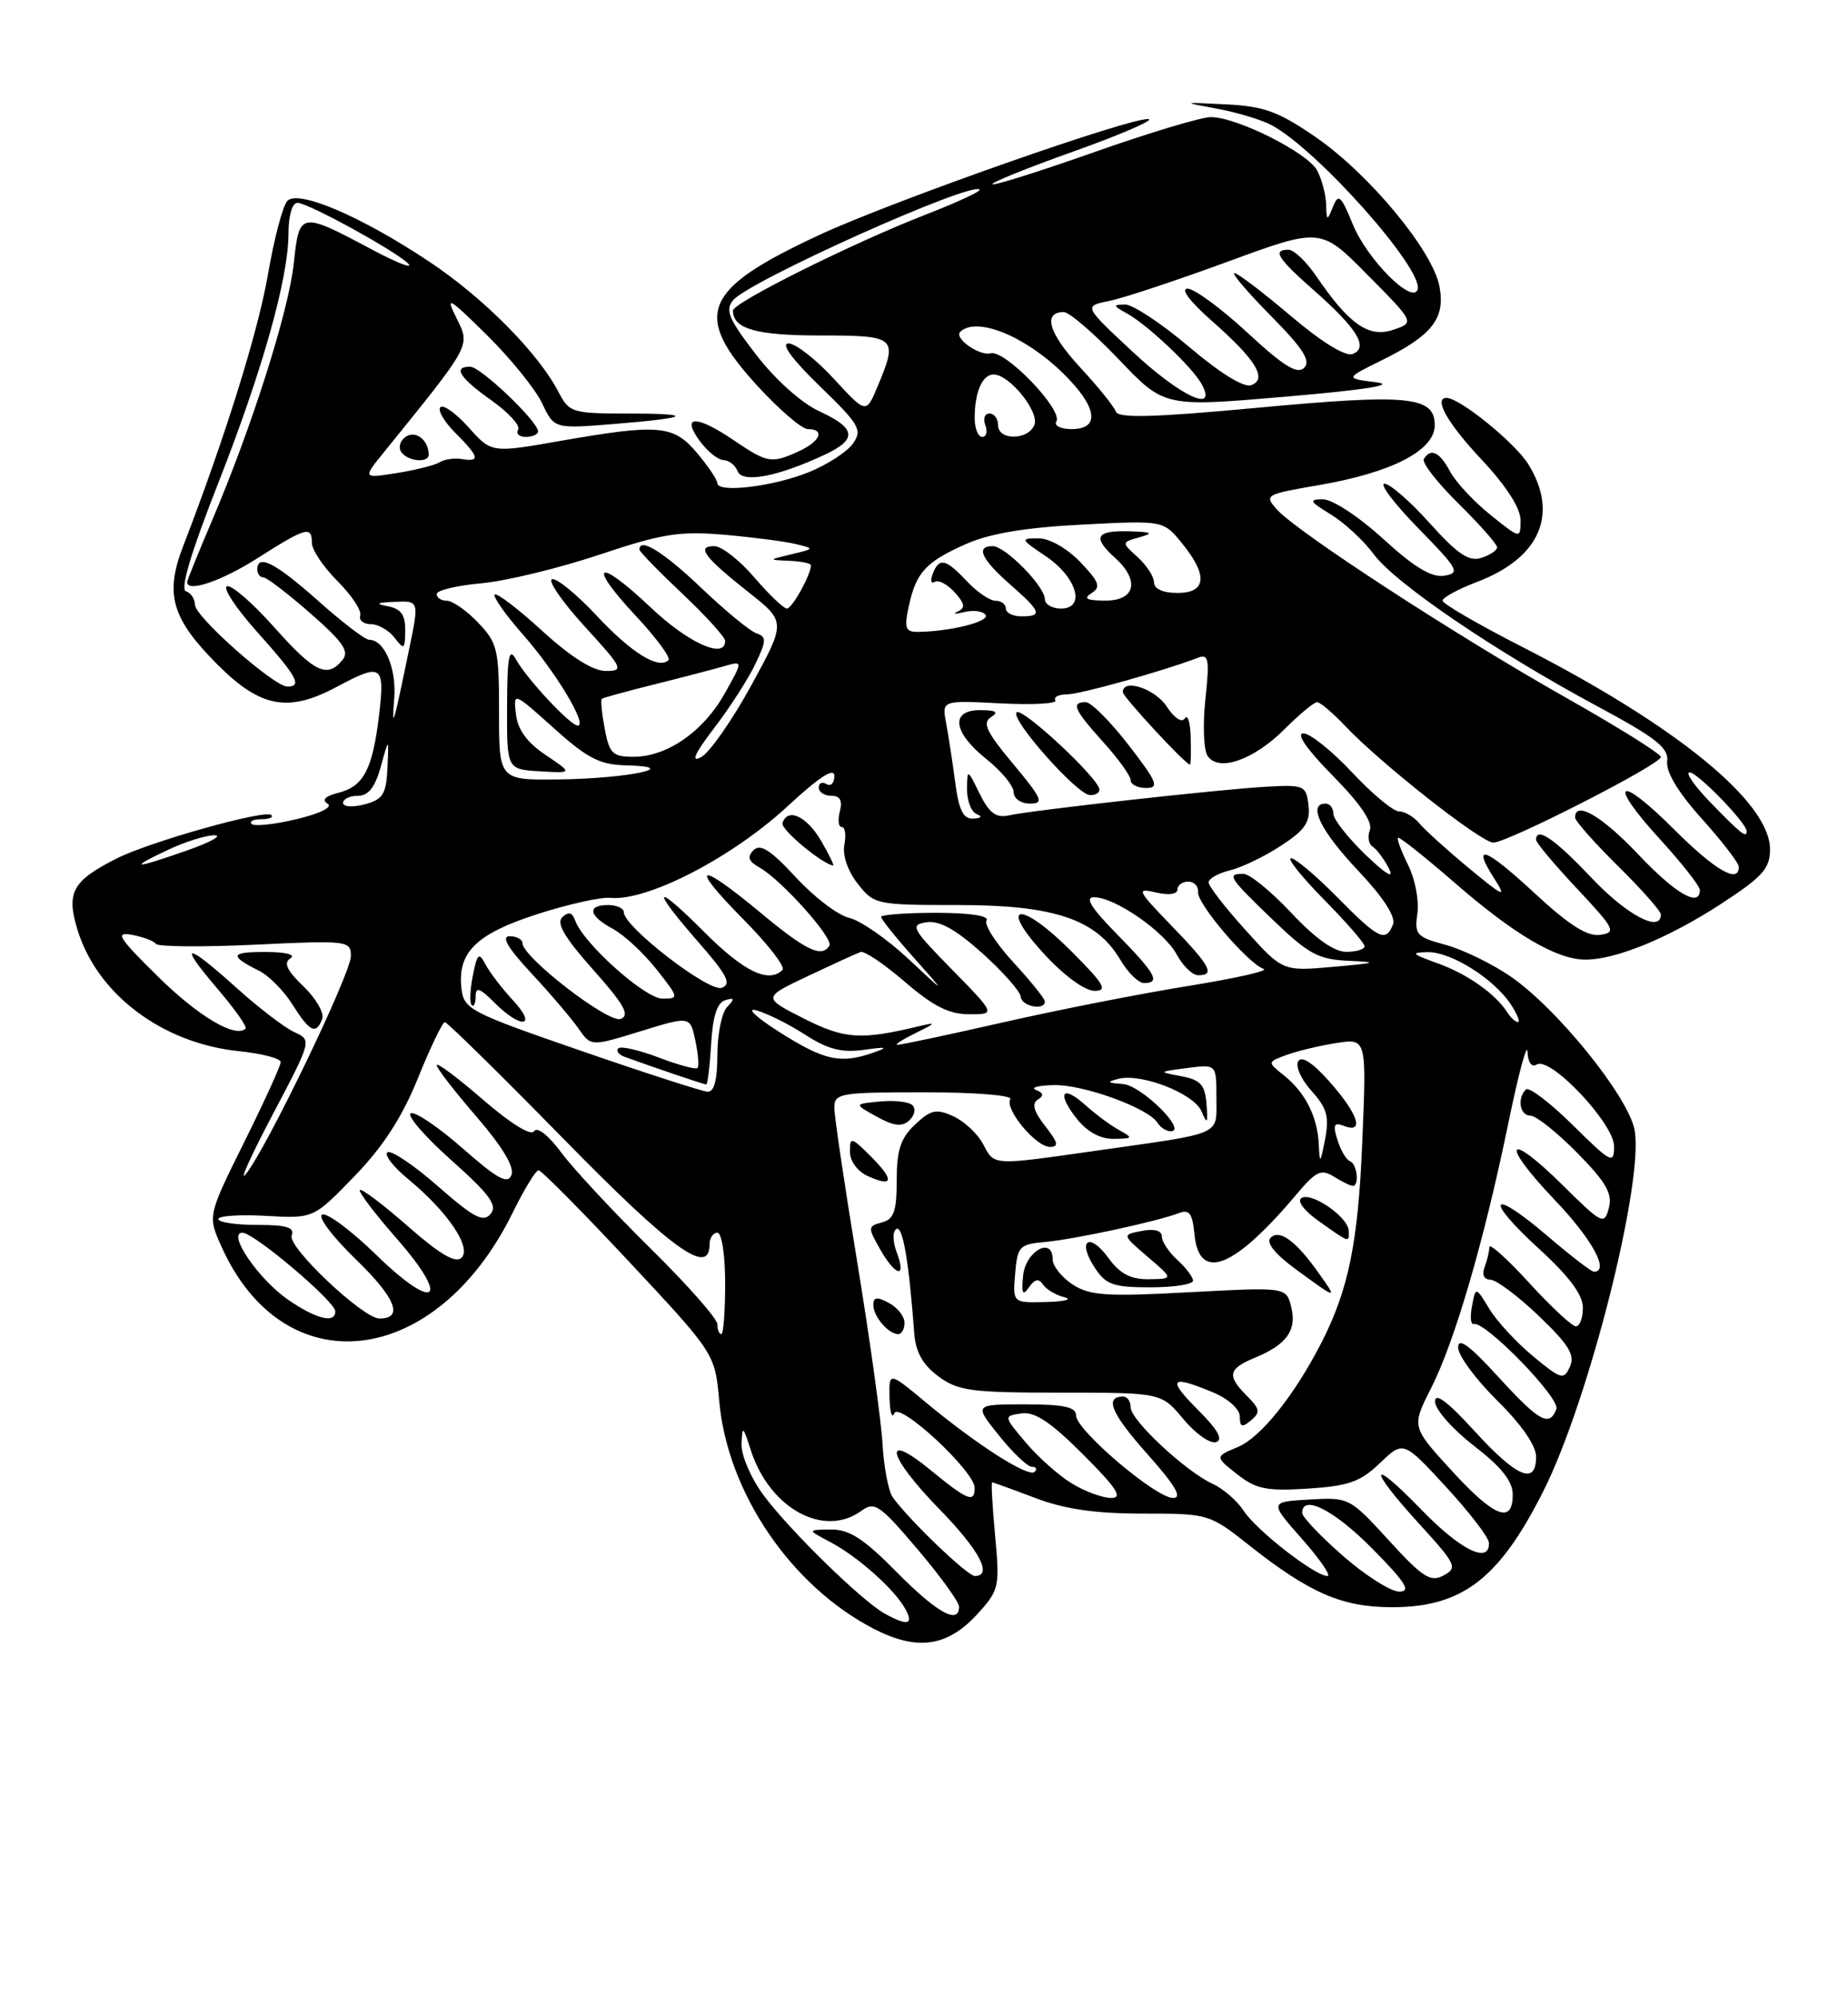 <?xml version="1.0" encoding="UTF-8" standalone="no"?>
<!DOCTYPE svg PUBLIC "-//W3C//DTD SVG 1.1//EN" "http://www.w3.org/Graphics/SVG/1.1/DTD/svg11.dtd" >
<svg xmlns="http://www.w3.org/2000/svg" xmlns:xlink="http://www.w3.org/1999/xlink" version="1.1" viewBox="0 0 237 256">
 <g >
 <path fill="currentColor"
d=" M 125.38 206.84 C 128.13 203.82 128.23 203.39 127.62 196.84 C 127.27 193.08 127.10 190.00 127.24 190.00 C 127.38 190.00 129.87 190.90 132.76 192.00 C 136.53 193.43 140.44 194.00 146.54 194.00 C 154.99 194.00 155.10 194.03 160.21 198.07 C 167.95 204.19 172.13 206.00 178.51 206.00 C 187.54 206.00 192.26 202.37 197.94 191.10 C 203.76 179.55 210.86 151.42 209.63 144.83 C 208.82 140.55 199.73 129.29 193.75 125.17 C 191.36 123.53 187.60 121.70 185.38 121.10 C 181.66 120.10 181.38 119.78 181.78 117.07 C 182.01 115.45 181.48 112.67 180.60 110.90 C 179.72 109.13 179.12 107.54 179.29 107.38 C 179.45 107.22 182.71 109.81 186.54 113.13 C 194.22 119.81 199.66 123.00 203.33 123.00 C 207.25 123.00 214.05 120.20 220.74 115.84 C 226.05 112.39 227.00 111.32 227.00 108.86 C 227.00 102.81 215.01 93.02 195.21 82.91 C 189.59 80.04 185.00 77.38 185.00 76.99 C 185.00 76.59 187.02 75.50 189.49 74.56 C 197.50 71.50 199.94 65.87 196.00 59.50 C 194.31 56.76 187.20 51.00 185.52 51.00 C 183.80 51.00 185.65 54.27 190.00 58.90 C 193.17 62.28 195.00 65.12 195.00 66.66 C 195.00 69.09 195.00 69.09 191.14 65.99 C 189.02 64.29 186.69 61.79 185.97 60.44 C 184.62 57.92 183.50 57.38 182.60 58.83 C 182.32 59.29 184.32 61.86 187.04 64.54 C 189.77 67.23 192.00 69.75 192.00 70.15 C 192.00 70.54 191.09 71.15 189.97 71.51 C 188.39 72.01 186.93 71.03 183.38 67.08 C 180.87 64.28 178.25 62.00 177.56 62.00 C 176.87 62.00 178.82 64.57 181.90 67.72 C 187.03 72.95 187.31 73.46 185.22 73.79 C 183.59 74.05 181.37 72.71 177.39 69.07 C 174.28 66.23 170.88 64.00 169.67 64.00 C 167.79 64.01 167.92 64.26 170.68 65.94 C 172.42 67.01 174.90 69.30 176.18 71.04 C 178.92 74.76 191.75 83.48 204.79 90.49 C 212.41 94.58 214.03 95.86 213.81 97.58 C 213.63 98.93 215.22 101.57 218.26 104.95 C 220.87 107.85 223.00 110.62 223.00 111.11 C 223.00 113.32 219.95 111.55 214.71 106.32 C 207.50 99.11 206.04 100.08 212.87 107.55 C 215.69 110.63 218.00 113.57 218.00 114.08 C 218.00 116.37 214.87 114.55 210.09 109.50 C 205.44 104.59 202.00 102.58 202.00 104.78 C 202.00 105.22 204.47 108.01 207.50 111.00 C 210.53 113.99 213.00 116.78 213.00 117.22 C 213.00 119.61 208.63 117.30 204.09 112.50 C 199.37 107.51 197.00 105.89 197.00 107.65 C 197.00 108.01 199.36 110.83 202.25 113.90 C 207.10 119.08 207.33 119.52 205.21 119.82 C 203.57 120.06 201.22 118.57 196.85 114.52 C 190.45 108.59 188.63 107.94 191.67 112.66 C 193.26 115.14 192.85 114.97 188.39 111.28 C 185.59 108.96 182.72 106.37 182.03 105.53 C 181.33 104.69 180.15 104.00 179.42 104.00 C 178.68 104.00 175.98 101.75 173.40 99.00 C 170.83 96.25 168.02 94.00 167.15 94.00 C 166.17 94.00 167.62 96.08 170.92 99.42 C 174.42 102.96 176.07 105.38 175.68 106.39 C 175.35 107.24 175.52 108.20 176.04 108.52 C 176.56 108.85 177.50 110.10 178.12 111.31 C 178.84 112.72 177.77 112.09 175.12 109.55 C 172.86 107.37 171.00 105.01 171.00 104.30 C 171.00 103.58 170.55 103.00 170.00 103.00 C 167.66 103.00 169.34 106.48 174.12 111.53 C 177.38 114.98 179.02 117.50 178.65 118.47 C 177.74 120.84 176.80 120.38 171.50 115.00 C 168.79 112.25 166.12 110.00 165.57 110.00 C 165.02 110.00 166.92 112.38 169.78 115.28 C 172.65 118.19 175.00 120.89 175.00 121.28 C 175.00 121.68 173.94 122.00 172.64 122.00 C 171.09 122.00 168.66 120.27 165.60 117.00 C 163.02 114.25 160.26 112.00 159.46 112.00 C 157.28 112.00 157.55 112.42 163.25 117.91 C 167.83 122.31 169.07 122.98 173.00 123.15 C 176.85 123.32 176.56 123.43 171.01 123.92 C 164.51 124.50 164.51 124.50 159.76 119.24 C 157.14 116.35 155.00 113.58 155.00 113.10 C 155.00 112.61 156.24 111.92 157.75 111.55 C 159.26 111.18 162.22 109.76 164.31 108.38 C 167.38 106.38 168.06 105.37 167.81 103.22 C 167.52 100.69 167.25 100.57 162.50 100.83 C 156.69 101.14 132.50 103.83 129.37 104.51 C 127.74 104.87 126.87 104.22 125.64 101.74 C 124.05 98.51 124.05 98.51 124.02 101.17 C 124.01 102.63 124.56 104.06 125.25 104.34 C 126.02 104.65 125.85 104.87 124.81 104.92 C 123.53 104.98 122.97 103.84 122.50 100.25 C 122.15 97.64 121.63 94.21 121.33 92.64 C 120.79 89.77 120.79 89.77 128.31 90.15 C 132.44 90.36 135.61 90.19 135.35 89.77 C 135.09 89.34 135.76 89.00 136.84 89.00 C 138.52 89.00 149.20 86.01 153.73 84.27 C 155.00 83.79 155.13 84.60 154.59 89.60 C 154.24 92.84 154.36 96.12 154.87 96.89 C 156.26 98.99 160.78 97.42 164.76 93.44 C 166.65 91.55 168.52 90.00 168.91 90.00 C 169.31 90.00 170.95 91.39 172.56 93.10 C 177.12 97.90 189.96 108.00 191.51 108.00 C 193.35 108.00 213.00 97.97 213.00 97.03 C 213.00 96.62 207.50 93.19 200.79 89.40 C 186.87 81.54 166.34 68.19 163.78 65.32 C 162.10 63.45 162.24 63.37 169.08 62.19 C 178.50 60.58 184.00 57.74 184.00 54.50 C 184.00 50.78 180.66 50.45 161.00 52.29 C 147.88 53.51 143.40 53.62 143.10 52.75 C 142.88 52.11 140.80 49.54 138.49 47.05 C 134.48 42.71 133.69 40.00 136.43 40.00 C 137.13 40.00 140.31 42.74 143.51 46.09 C 149.31 52.18 149.31 52.18 164.91 50.84 C 175.09 49.97 179.11 49.33 176.50 49.00 C 172.50 48.50 172.50 48.50 177.12 46.22 C 183.67 43.00 185.38 40.83 184.61 36.73 C 183.75 32.13 175.61 22.32 168.74 17.58 C 163.99 14.31 162.11 13.62 157.28 13.38 C 151.50 13.09 151.50 13.09 156.13 13.94 C 158.67 14.41 161.80 15.36 163.07 16.04 C 168.97 19.19 182.64 34.58 181.80 37.11 C 181.14 39.08 175.30 33.20 173.49 28.75 C 171.98 25.05 171.65 24.76 170.95 26.50 C 170.19 28.38 170.14 28.36 170.07 26.18 C 170.03 24.91 169.51 22.96 168.92 21.85 C 167.70 19.57 158.65 15.02 155.30 15.01 C 154.09 15.00 147.37 17.02 140.37 19.49 C 133.37 21.96 127.48 23.81 127.28 23.61 C 127.08 23.41 131.74 21.53 137.63 19.43 C 143.52 17.33 147.89 15.46 147.34 15.28 C 145.77 14.76 114.41 25.76 105.02 30.14 C 90.07 37.10 88.76 40.29 97.10 49.42 C 99.91 52.49 102.83 55.00 103.60 55.00 C 105.85 55.00 105.21 56.58 102.45 57.84 C 98.95 59.44 98.41 59.35 94.21 56.50 C 89.34 53.19 87.31 53.17 89.70 56.47 C 90.69 57.83 92.08 58.95 92.78 58.97 C 93.49 58.99 94.30 59.63 94.60 60.40 C 95.20 61.96 99.72 61.11 105.75 58.29 C 109.99 56.31 109.82 54.90 105.07 52.71 C 102.80 51.67 99.43 48.66 96.97 45.46 C 93.45 40.90 92.96 39.75 94.02 38.48 C 96.07 36.01 124.56 23.23 125.63 24.30 C 125.84 24.51 122.75 25.94 118.76 27.49 C 109.43 31.11 94.00 38.79 94.00 39.81 C 94.00 42.15 96.98 43.00 105.20 43.00 C 114.98 43.00 115.20 43.19 112.54 49.55 C 111.08 53.05 111.08 53.05 106.91 48.52 C 104.62 46.04 102.02 44.01 101.12 44.02 C 100.10 44.03 101.59 46.06 105.12 49.48 C 110.21 54.40 110.62 55.10 109.40 56.84 C 108.66 57.90 106.13 59.54 103.78 60.50 C 99.22 62.36 92.00 63.23 92.00 61.93 C 92.00 61.51 90.83 59.77 89.41 58.08 C 86.37 54.46 84.54 54.30 71.76 56.53 C 63.03 58.06 63.03 58.06 60.10 54.78 C 58.48 52.98 56.86 51.81 56.48 52.19 C 56.10 52.57 56.96 54.05 58.39 55.48 C 61.46 58.55 61.63 59.23 59.25 58.84 C 58.29 58.68 57.01 58.86 56.40 59.24 C 55.80 59.62 53.33 60.24 50.90 60.63 C 46.50 61.33 46.50 61.33 49.27 57.92 C 60.52 44.03 60.33 44.38 58.55 40.79 C 57.08 37.84 57.48 38.06 62.44 42.94 C 65.47 45.94 68.66 49.87 69.52 51.68 C 71.08 54.97 71.08 54.97 78.79 54.34 C 88.69 53.54 89.26 53.00 80.19 53.00 C 73.41 53.00 72.98 52.86 71.63 50.25 C 69.03 45.24 62.01 38.16 55.04 33.53 C 46.34 27.74 38.30 24.30 36.86 25.74 C 36.28 26.32 35.16 30.55 34.37 35.15 C 33.10 42.52 28.86 56.10 23.46 70.08 C 21.11 76.19 22.03 79.31 27.93 85.22 C 33.44 90.72 36.98 91.37 43.26 88.00 C 48.95 84.95 49.37 85.23 48.62 91.61 C 47.79 98.60 46.64 100.80 43.38 101.62 C 41.71 102.04 41.23 102.53 42.01 103.01 C 42.72 103.44 41.09 104.26 38.05 104.99 C 35.21 105.67 32.62 105.95 32.28 105.61 C 31.94 105.28 32.49 105.00 33.50 105.00 C 34.51 105.00 35.09 104.76 34.80 104.47 C 34.05 103.71 19.21 107.88 14.93 110.05 C 9.32 112.89 8.49 114.37 9.90 119.05 C 12.39 127.38 20.76 133.71 30.63 134.73 C 33.58 135.03 36.00 135.66 36.00 136.13 C 36.00 136.59 33.89 141.22 31.31 146.41 C 26.63 155.84 26.63 155.84 28.42 159.82 C 36.48 177.71 55.96 175.40 65.77 155.39 C 67.23 152.43 68.71 150.00 69.07 150.00 C 69.43 150.00 74.67 155.29 80.71 161.75 C 91.69 173.50 91.69 173.50 92.24 179.58 C 93.28 191.29 101.44 203.29 112.08 208.78 C 117.65 211.64 121.52 211.08 125.38 206.84 Z  M 129.93 97.91 C 126.52 93.84 125.95 92.64 127.08 91.93 C 128.12 91.27 127.76 91.03 125.75 91.02 C 121.84 90.99 122.18 93.84 126.50 97.29 C 128.43 98.83 130.00 100.74 130.00 101.54 C 130.00 102.35 130.93 103.00 132.09 103.00 C 133.93 103.00 133.67 102.39 129.93 97.91 Z  M 141.00 101.21 C 141.00 99.84 131.08 90.59 130.37 91.30 C 129.53 92.14 138.04 101.76 139.75 101.90 C 140.44 101.95 141.00 101.65 141.00 101.21 Z  M 144.74 95.50 C 142.41 92.48 139.94 90.01 139.25 90.00 C 137.31 90.00 137.73 90.95 141.50 95.13 C 143.43 97.26 145.00 99.45 145.00 100.00 C 145.00 100.55 145.90 101.00 146.99 101.00 C 148.71 101.00 148.41 100.24 144.74 95.50 Z  M 152.70 94.51 C 152.65 92.59 152.31 91.49 151.96 92.07 C 151.58 92.68 150.61 92.06 149.63 90.56 C 148.13 88.27 144.00 86.91 144.00 88.71 C 144.00 89.32 152.05 98.00 152.61 98.00 C 152.72 98.00 152.76 96.43 152.70 94.51 Z  M 54.98 58.25 C 54.95 56.42 53.36 55.16 52.10 55.94 C 51.35 56.40 51.05 57.28 51.43 57.89 C 52.20 59.13 55.01 59.42 54.98 58.25 Z  M 69.00 55.29 C 69.00 54.02 61.63 47.00 60.30 47.00 C 58.03 47.00 58.93 48.42 63.03 51.32 C 65.23 52.88 66.77 54.57 66.45 55.07 C 66.14 55.58 66.58 56.00 67.44 56.00 C 68.30 56.00 69.00 55.68 69.00 55.29 Z  M 113.50 206.84 C 110.57 205.24 101.22 196.11 97.89 191.60 C 96.30 189.45 95.05 186.53 95.10 185.10 C 95.20 182.69 95.28 182.74 96.27 185.82 C 98.67 193.33 105.65 197.17 110.48 193.64 C 112.16 192.41 112.83 192.87 117.67 198.57 C 120.60 202.02 123.00 205.34 123.00 205.93 C 123.00 208.30 120.16 206.72 115.00 201.50 C 110.74 197.19 108.91 196.01 106.53 196.04 C 103.50 196.08 103.50 196.08 106.50 197.66 C 110.01 199.51 114.77 203.75 116.12 206.25 C 117.20 208.24 116.39 208.43 113.50 206.84 Z  M 172.23 199.42 C 169.35 196.90 167.00 194.43 167.00 193.92 C 167.00 191.46 171.11 193.55 176.00 198.50 C 180.27 202.82 181.01 204.00 179.45 204.00 C 178.36 204.00 175.11 201.94 172.23 199.42 Z  M 178.11 197.43 C 173.10 191.95 173.00 191.90 167.92 192.20 C 162.79 192.50 162.79 192.50 166.98 197.25 C 169.29 199.86 170.75 202.00 170.24 202.00 C 168.65 202.00 161.16 196.18 159.52 193.67 C 158.67 192.37 156.88 190.81 155.54 190.20 C 152.08 188.62 145.00 182.03 145.00 180.38 C 145.00 179.62 144.58 179.00 144.06 179.00 C 141.60 179.00 142.50 181.16 147.12 186.34 C 150.74 190.41 151.68 192.00 150.44 192.00 C 148.23 192.00 138.00 183.30 138.00 181.42 C 138.00 180.34 136.45 180.00 131.45 180.00 C 124.91 180.00 124.91 180.00 128.12 184.00 C 129.89 186.20 131.78 188.00 132.33 188.00 C 132.88 188.00 133.04 188.29 132.69 188.65 C 131.91 189.42 125.33 185.22 118.75 179.76 C 114.00 175.81 114.00 175.81 114.08 179.16 C 114.12 181.00 114.40 181.89 114.69 181.15 C 115.32 179.59 125.00 188.58 125.00 190.71 C 125.00 192.68 124.08 192.31 119.35 188.43 C 113.03 183.25 113.79 186.58 120.50 193.46 C 125.61 198.69 127.36 202.00 125.02 202.00 C 124.07 202.00 116.55 194.79 114.49 191.91 C 113.94 191.13 113.35 188.05 113.18 185.06 C 113.01 182.07 111.55 171.60 109.94 161.79 C 108.32 151.98 107.00 143.06 107.00 141.98 C 107.00 140.12 107.71 140.00 118.56 140.00 C 124.98 140.00 129.88 140.39 129.57 140.88 C 128.80 142.13 132.84 147.00 134.65 147.00 C 135.83 147.00 135.70 146.44 134.04 144.33 C 132.58 142.47 132.29 141.44 133.08 140.95 C 133.90 140.44 133.84 140.09 132.86 139.70 C 132.11 139.40 133.15 139.12 135.17 139.08 C 138.97 139.00 147.28 142.02 148.45 143.92 C 148.82 144.51 149.58 145.00 150.14 145.00 C 152.34 145.00 146.37 139.10 144.00 138.94 C 142.00 138.80 141.89 138.67 143.42 138.28 C 146.37 137.52 153.11 140.15 154.09 142.44 C 154.83 144.18 154.93 144.03 154.73 141.50 C 154.54 139.04 153.96 138.41 151.50 137.94 C 148.51 137.38 148.51 137.38 152.25 136.89 C 156.00 136.40 156.00 136.40 156.00 140.68 C 156.00 145.62 157.05 145.15 140.72 147.47 C 127.06 149.41 127.57 149.44 126.06 146.61 C 125.36 145.30 123.64 143.70 122.25 143.07 C 120.08 142.08 119.38 142.23 117.36 144.13 C 115.50 145.88 115.00 147.39 115.00 151.27 C 115.00 155.26 114.64 156.28 113.10 156.68 C 111.29 157.16 111.28 157.33 112.85 160.08 C 114.86 163.63 116.30 163.93 115.01 160.54 C 114.47 159.11 114.45 157.84 114.96 157.52 C 115.77 157.02 116.58 161.77 117.25 170.90 C 117.43 173.30 118.34 174.92 120.33 176.40 C 122.86 178.28 124.52 178.50 136.05 178.50 C 148.94 178.50 148.94 178.50 151.77 181.90 C 153.33 183.77 155.22 185.09 155.97 184.84 C 156.90 184.53 156.17 183.23 153.63 180.70 C 149.64 176.71 150.09 176.18 155.53 178.45 C 157.53 179.28 159.00 180.61 159.00 181.57 C 159.00 182.91 159.29 183.01 160.43 182.06 C 161.66 181.04 161.59 180.59 159.93 178.93 C 157.31 176.31 157.49 175.45 160.97 174.01 C 165.03 172.33 166.34 170.49 165.59 167.50 C 164.95 164.97 164.95 164.97 152.53 165.63 C 141.85 166.21 139.75 166.06 137.55 164.63 C 136.15 163.71 135.00 162.26 135.00 161.40 C 135.00 158.42 131.52 160.36 131.21 163.51 C 130.99 165.82 131.16 166.16 131.96 165.00 C 132.70 163.94 133.22 163.83 133.75 164.63 C 134.16 165.26 135.40 165.99 136.50 166.27 C 137.60 166.54 136.56 166.82 134.19 166.88 C 129.88 167.00 129.88 167.00 130.19 163.25 C 130.48 159.76 130.74 159.48 134.00 159.19 C 137.74 158.86 148.40 156.56 151.18 155.49 C 152.52 154.97 152.93 155.52 153.18 158.17 C 153.78 164.39 158.25 162.62 166.37 152.97 C 168.79 150.10 169.45 149.80 171.08 150.82 C 172.12 151.47 173.20 152.00 173.49 152.00 C 174.36 152.00 174.05 149.19 173.13 148.83 C 172.65 148.65 171.93 147.42 171.52 146.10 C 170.91 144.14 171.07 143.81 172.38 144.32 C 175.01 145.32 174.19 142.81 170.55 138.69 C 168.39 136.24 166.94 135.29 166.49 136.02 C 166.10 136.65 166.87 138.36 168.20 139.83 C 170.18 142.02 170.49 143.13 169.94 146.00 C 169.32 149.19 169.25 149.25 169.13 146.68 C 168.97 143.13 167.37 139.98 164.64 137.82 C 162.52 136.13 162.52 136.13 165.01 135.21 C 166.38 134.71 169.25 134.02 171.38 133.69 C 175.26 133.08 175.26 133.08 174.71 146.29 C 174.18 159.28 172.95 165.31 169.44 172.15 C 165.99 178.86 161.70 184.22 158.79 185.45 C 155.80 186.70 155.80 186.70 158.65 188.95 C 161.08 190.86 162.43 191.14 167.73 190.80 C 172.94 190.47 174.46 189.93 176.97 187.53 C 179.98 184.65 179.98 184.65 185.44 190.57 C 188.45 193.83 190.93 197.06 190.95 197.75 C 191.05 200.52 187.32 198.70 182.31 193.52 C 175.55 186.55 175.34 188.03 182.05 195.36 C 186.75 200.51 186.96 200.95 185.13 201.93 C 183.46 202.83 182.46 202.19 178.11 197.43 Z  M 116.00 169.54 C 116.00 168.73 115.10 167.59 114.00 167.00 C 112.46 166.18 112.00 166.24 112.00 167.26 C 112.00 168.73 113.94 171.00 115.20 171.00 C 115.64 171.00 116.00 170.34 116.00 169.54 Z  M 169.11 163.16 C 166.18 159.03 164.09 157.51 162.95 158.65 C 162.33 159.27 163.51 160.73 166.24 162.73 C 171.55 166.61 171.57 166.61 169.11 163.16 Z  M 153.00 164.15 C 153.00 163.69 152.10 162.50 151.00 161.50 C 149.90 160.50 149.00 159.15 149.00 158.48 C 149.00 157.73 148.04 157.46 146.44 157.77 C 143.88 158.26 143.88 158.26 147.19 161.09 C 150.50 163.92 150.50 163.92 147.33 163.96 C 145.00 163.99 143.64 163.27 142.16 161.25 C 139.70 157.86 138.09 158.96 140.39 162.47 C 141.83 164.67 142.77 165.00 147.52 165.00 C 150.54 165.00 153.00 164.62 153.00 164.15 Z  M 172.97 157.75 C 172.92 156.02 168.22 152.75 166.92 153.55 C 166.30 153.93 167.24 155.19 169.18 156.55 C 173.15 159.36 173.01 159.31 172.97 157.75 Z  M 111.70 148.24 C 109.17 145.71 109.00 145.67 109.00 147.62 C 109.00 148.80 109.97 150.14 111.25 150.72 C 114.57 152.24 114.75 151.29 111.70 148.24 Z  M 143.50 144.83 C 142.40 144.22 140.49 142.81 139.25 141.69 C 136.24 138.96 135.46 140.04 138.06 143.35 C 139.41 145.06 141.09 145.99 142.82 145.97 C 145.32 145.94 145.37 145.87 143.50 144.83 Z  M 117.04 141.68 C 116.61 141.22 114.73 141.00 112.88 141.18 C 109.50 141.50 109.50 141.50 112.43 143.12 C 114.61 144.33 115.67 144.46 116.60 143.62 C 117.28 143.00 117.48 142.13 117.04 141.68 Z  M 186.12 188.44 C 181.03 182.87 181.03 182.87 183.52 177.95 C 186.58 171.93 190.36 158.94 193.46 143.85 C 194.75 137.61 195.84 133.54 195.90 134.81 C 195.96 136.21 196.43 136.85 197.09 136.44 C 198.83 135.37 207.00 144.01 207.00 146.92 C 207.00 149.26 206.63 149.07 201.69 144.19 C 198.77 141.31 196.07 139.26 195.69 139.64 C 194.53 140.80 194.92 143.00 196.29 143.00 C 197.00 143.00 199.68 145.14 202.26 147.75 C 205.98 151.53 206.82 152.99 206.33 154.83 C 205.75 157.05 205.48 156.92 200.39 151.89 C 193.18 144.77 192.32 146.39 199.38 153.79 C 204.20 158.84 206.47 163.00 204.41 163.00 C 204.08 163.00 201.37 160.91 198.39 158.36 C 191.10 152.14 190.26 153.56 197.37 160.06 C 201.22 163.57 203.00 165.96 203.00 167.60 C 203.00 168.92 202.60 170.00 202.10 170.00 C 201.61 170.00 198.91 167.49 196.10 164.42 C 193.30 161.35 191.00 159.29 191.00 159.84 C 191.00 160.39 190.73 161.55 190.39 162.42 C 190.02 163.38 190.32 164.01 191.14 164.02 C 191.89 164.04 194.68 166.12 197.34 168.66 C 201.18 172.33 202.01 173.67 201.34 175.16 C 200.56 176.91 200.23 176.82 196.63 173.85 C 194.50 172.09 191.97 169.36 191.01 167.77 C 189.25 164.89 189.25 164.89 188.78 167.40 C 188.51 168.77 188.61 169.81 189.00 169.70 C 190.46 169.29 200.13 179.23 199.60 180.60 C 198.70 182.95 197.41 182.23 192.10 176.42 C 188.44 172.42 187.00 171.37 187.00 172.71 C 187.00 173.73 189.25 176.79 192.00 179.50 C 195.11 182.56 197.00 185.29 197.00 186.71 C 197.00 190.41 194.56 189.39 189.10 183.42 C 185.59 179.58 184.01 178.41 184.04 179.67 C 184.07 180.68 186.32 183.22 189.04 185.32 C 192.57 188.05 194.00 189.84 194.00 191.57 C 194.00 195.41 191.63 194.47 186.12 188.44 Z  M 137.46 190.14 C 135.78 189.12 133.13 186.76 131.55 184.89 C 128.69 181.50 128.69 181.50 131.00 181.16 C 132.70 180.91 134.75 182.27 138.89 186.41 C 143.26 190.78 144.04 192.00 142.49 192.00 C 141.40 191.99 139.13 191.16 137.46 190.14 Z  M 92.00 169.73 C 92.00 169.03 88.13 164.64 83.39 159.98 C 78.66 155.32 73.52 149.80 71.97 147.71 C 70.33 145.50 68.89 144.37 68.50 144.99 C 68.11 145.64 65.49 144.02 61.92 140.93 C 58.66 138.11 56.00 136.12 56.00 136.52 C 56.00 136.91 58.30 139.88 61.10 143.12 C 64.40 146.93 65.99 149.57 65.60 150.59 C 65.12 151.84 63.82 151.13 59.29 147.15 C 56.15 144.40 53.17 142.40 52.67 142.70 C 52.17 143.01 54.53 145.73 57.92 148.74 C 62.81 153.10 63.83 154.50 62.92 155.59 C 61.99 156.72 60.77 156.08 56.18 152.06 C 53.10 149.36 50.18 147.39 49.70 147.69 C 49.22 147.98 50.42 149.55 52.37 151.15 C 57.41 155.31 60.51 159.89 59.19 161.21 C 58.44 161.96 56.42 160.78 52.34 157.20 C 49.15 154.40 46.37 152.30 46.15 152.52 C 45.93 152.73 48.04 155.52 50.83 158.70 C 57.85 166.70 55.91 168.29 48.24 160.83 C 45.08 157.75 41.97 155.43 41.33 155.67 C 40.68 155.92 42.62 158.50 45.69 161.47 C 50.75 166.37 51.79 169.00 48.67 169.00 C 46.56 169.00 36.85 159.83 37.41 158.37 C 37.81 157.32 36.77 157.00 32.97 157.00 C 30.24 157.00 28.00 156.66 28.00 156.25 C 28.00 155.84 30.74 155.65 34.10 155.84 C 40.20 156.19 40.20 156.19 45.45 150.77 C 49.13 146.97 51.56 143.22 53.60 138.19 C 55.19 134.25 56.75 131.02 57.05 131.01 C 57.35 131.01 64.21 137.75 72.30 146.00 C 86.21 160.19 91.00 163.64 91.00 159.50 C 91.00 158.68 91.45 158.00 92.00 158.00 C 92.56 158.00 93.00 160.83 93.00 164.50 C 93.00 168.07 92.78 171.00 92.50 171.00 C 92.22 171.00 92.00 170.43 92.00 169.73 Z  M 36.98 166.61 C 33.17 164.00 29.06 158.00 31.09 158.00 C 32.58 158.00 43.00 166.82 43.00 168.08 C 43.00 169.67 40.59 169.09 36.98 166.61 Z  M 34.94 142.91 C 39.99 133.33 40.00 133.32 37.75 132.29 C 36.51 131.73 33.18 129.18 30.35 126.63 C 23.75 120.69 22.75 120.73 27.87 126.71 C 30.09 129.31 31.72 131.61 31.50 131.83 C 30.22 133.11 25.44 130.28 20.26 125.17 C 15.17 120.16 14.70 119.41 16.92 119.82 C 18.34 120.08 19.73 120.60 20.00 120.98 C 20.27 121.35 26.01 121.40 32.75 121.08 C 44.61 120.52 45.00 120.57 45.00 122.54 C 45.00 124.78 34.15 147.28 31.52 150.50 C 30.62 151.60 32.16 148.18 34.94 142.91 Z  M 41.32 130.61 C 41.61 129.85 40.53 127.97 38.92 126.43 C 36.78 124.37 36.33 123.41 37.25 122.83 C 37.98 122.36 36.66 122.02 34.08 122.02 C 29.52 122.00 29.35 122.49 33.23 124.43 C 34.48 125.05 36.40 126.99 37.50 128.74 C 39.72 132.27 40.53 132.67 41.32 130.61 Z  M 74.50 134.68 C 60.25 129.76 59.48 129.36 59.18 126.69 C 58.65 122.07 61.07 119.69 68.90 117.17 C 72.84 115.90 77.06 114.96 78.28 115.08 C 83.02 115.54 93.91 109.91 101.05 103.30 C 105.07 99.58 107.00 98.33 107.00 99.45 C 107.00 100.37 106.55 100.84 106.00 100.50 C 105.45 100.16 105.00 100.36 105.00 100.94 C 105.00 101.52 105.73 102.00 106.62 102.00 C 107.74 102.00 108.07 102.61 107.71 104.00 C 107.42 105.10 107.53 106.00 107.95 106.00 C 108.38 106.00 108.53 107.02 108.29 108.27 C 108.03 109.62 108.72 111.65 110.00 113.27 C 112.10 115.94 112.38 116.00 122.88 116.00 C 135.19 116.00 140.60 117.82 143.66 122.99 C 144.63 124.65 146.01 126.00 146.72 126.00 C 148.88 126.00 148.19 124.77 143.29 119.78 C 139.95 116.39 139.08 115.00 140.31 115.00 C 142.98 115.00 149.35 119.41 150.92 122.36 C 151.70 123.81 152.94 125.00 153.67 125.00 C 155.87 125.00 155.23 123.80 150.25 118.66 C 145.82 114.08 145.68 113.79 148.25 114.39 C 149.87 114.77 151.00 114.62 151.00 114.02 C 151.00 113.46 151.62 113.00 152.39 113.00 C 153.15 113.00 153.72 113.60 153.64 114.32 C 153.48 115.81 160.07 123.52 162.06 124.19 C 162.77 124.42 158.43 125.40 152.42 126.37 C 146.42 127.33 135.67 129.44 128.55 131.06 C 121.43 132.68 115.36 133.96 115.05 133.92 C 114.75 133.87 115.85 133.18 117.50 132.37 C 120.04 131.13 120.11 131.00 118.00 131.50 C 110.37 133.34 108.34 133.20 103.07 130.54 C 97.79 127.86 97.79 127.86 103.64 125.09 C 106.87 123.57 109.89 122.18 110.37 122.02 C 110.86 121.85 113.41 123.58 116.06 125.86 C 119.67 128.97 121.72 130.00 124.28 130.00 C 127.70 130.00 127.70 130.00 122.10 124.28 C 116.92 119.00 116.67 118.54 118.82 118.21 C 120.45 117.95 122.56 119.12 125.97 122.17 C 128.62 124.55 130.84 127.06 130.90 127.75 C 131.00 128.99 134.00 129.58 134.00 128.36 C 134.00 128.01 132.18 125.75 129.96 123.34 C 127.73 120.92 126.18 118.51 126.52 117.98 C 126.89 117.38 124.39 117.00 120.06 117.00 C 116.18 117.00 113.00 117.24 113.00 117.52 C 113.00 117.81 114.89 120.17 117.21 122.77 C 121.41 127.50 121.41 127.50 116.46 122.87 C 113.73 120.33 110.33 117.97 108.89 117.64 C 107.46 117.31 104.37 114.96 102.04 112.42 C 98.83 108.95 97.51 108.10 96.64 108.97 C 95.78 109.84 95.98 110.39 97.43 111.21 C 100.24 112.80 106.94 120.29 106.37 121.21 C 105.38 122.80 103.37 121.84 97.52 116.97 C 89.43 110.25 88.27 110.69 95.31 117.81 C 98.47 121.00 100.74 123.92 100.36 124.31 C 98.59 126.07 95.43 124.56 90.43 119.57 C 83.81 112.94 83.33 113.62 89.58 120.77 C 93.26 124.98 93.85 126.12 92.57 126.61 C 90.95 127.23 80.00 118.79 80.00 116.92 C 80.00 116.42 79.10 116.00 78.00 116.00 C 75.23 116.00 75.50 117.39 78.59 119.05 C 80.01 119.81 82.52 122.13 84.17 124.22 C 87.08 127.89 87.10 128.00 84.95 128.00 C 82.73 128.00 74.79 120.89 73.77 118.00 C 73.40 116.94 72.92 116.81 72.12 117.55 C 71.31 118.31 72.39 120.16 76.08 124.30 C 80.06 128.77 80.82 130.13 79.60 130.60 C 78.04 131.20 67.00 122.68 67.00 120.88 C 67.00 120.40 66.26 120.00 65.36 120.00 C 64.24 120.00 65.11 121.49 68.15 124.75 C 70.58 127.36 73.29 130.54 74.18 131.82 C 75.79 134.14 75.79 134.14 82.14 132.18 C 88.50 130.22 88.50 130.22 89.17 133.35 C 89.54 135.08 89.67 136.67 89.45 136.89 C 89.23 137.11 86.98 136.50 84.46 135.54 C 81.94 134.58 79.62 134.05 79.30 134.37 C 78.98 134.69 79.34 135.18 80.11 135.46 C 83.88 136.83 90.29 139.00 90.57 139.00 C 90.75 139.00 91.03 136.67 91.20 133.83 C 91.40 130.29 91.97 128.51 93.00 128.20 C 94.21 127.84 94.26 128.01 93.25 129.07 C 92.56 129.80 92.00 132.56 92.00 135.20 C 92.00 138.41 91.59 139.98 90.75 139.93 C 90.06 139.89 82.75 137.53 74.50 134.68 Z  M 65.82 128.25 C 64.42 126.74 62.82 124.66 62.28 123.64 C 61.42 122.01 61.21 122.18 60.64 125.05 C 60.28 126.85 60.21 128.55 60.49 128.83 C 60.77 129.11 61.00 128.60 61.00 127.71 C 61.00 126.44 61.53 126.62 63.45 128.55 C 66.83 131.93 68.98 131.66 65.82 128.25 Z  M 137.35 121.88 C 130.83 115.35 127.86 115.73 133.94 122.31 C 136.46 125.05 139.13 127.00 140.37 127.00 C 142.12 127.00 141.61 126.14 137.35 121.88 Z  M 105.29 107.75 C 103.44 104.59 100.99 103.48 100.35 105.50 C 100.10 106.29 105.32 110.66 106.84 110.94 C 107.03 110.97 106.33 109.54 105.29 107.75 Z  M 100.00 132.31 C 96.97 130.39 95.62 129.12 97.00 129.50 C 98.38 129.88 101.20 131.29 103.29 132.64 C 106.18 134.50 107.95 134.95 110.79 134.56 C 113.76 134.15 114.00 134.22 112.00 134.92 C 107.81 136.39 105.73 135.94 100.00 132.31 Z  M 193.30 129.75 C 191.78 127.37 188.12 124.80 184.32 123.45 C 181.02 122.27 180.86 122.08 183.10 122.04 C 186.10 121.99 191.61 125.46 193.77 128.75 C 194.58 129.99 194.99 131.00 194.67 131.00 C 194.36 131.00 193.74 130.44 193.30 129.75 Z  M 21.50 108.95 C 23.70 107.90 26.40 107.06 27.50 107.06 C 28.60 107.06 27.02 107.94 24.00 109.00 C 17.14 111.41 16.32 111.39 21.50 108.95 Z  M 219.50 103.00 C 217.35 100.80 216.09 99.00 216.69 99.00 C 217.71 99.00 224.00 105.49 224.00 106.53 C 224.00 107.45 223.35 106.94 219.50 103.00 Z  M 44.00 102.91 C 44.00 102.41 44.86 102.00 45.90 102.00 C 47.25 102.00 48.10 100.91 48.84 98.25 C 49.87 94.50 49.87 94.50 49.69 98.43 C 49.53 101.81 49.11 102.47 46.75 103.10 C 45.22 103.50 44.00 103.42 44.00 102.91 Z  M 64.00 91.30 C 64.00 83.23 63.81 82.41 61.31 79.80 C 59.84 78.26 58.04 77.00 57.31 77.00 C 56.59 77.00 56.00 76.61 56.00 76.14 C 56.00 75.67 58.59 75.04 61.75 74.76 C 64.92 74.47 71.71 72.82 76.86 71.10 C 84.92 68.40 87.13 68.05 92.86 68.54 C 96.51 68.86 100.62 69.39 102.00 69.72 C 104.49 70.32 104.49 70.33 101.50 71.04 C 98.50 71.76 98.50 71.76 101.25 71.88 C 102.76 71.95 104.00 72.20 104.00 72.45 C 104.00 73.66 101.59 78.00 100.92 78.00 C 100.50 78.00 98.62 76.20 96.73 74.00 C 94.85 71.80 92.54 70.00 91.60 70.00 C 89.26 70.00 90.31 71.41 95.99 75.90 C 100.80 79.70 100.80 79.70 96.35 87.85 C 93.89 92.33 91.00 96.47 89.91 97.05 C 88.55 97.78 89.07 96.61 91.60 93.30 C 93.62 90.66 96.00 86.96 96.88 85.09 C 98.31 82.09 98.32 81.62 97.00 81.17 C 96.18 80.89 92.99 78.27 89.91 75.33 C 85.10 70.75 82.00 68.83 82.00 70.44 C 82.00 70.69 84.47 73.23 87.50 76.09 C 90.53 78.95 93.00 81.67 93.00 82.15 C 93.00 84.55 88.26 82.42 83.43 77.84 C 76.57 71.35 75.20 72.16 81.55 78.95 C 84.16 81.74 86.04 84.29 85.73 84.61 C 84.48 85.85 80.99 83.70 76.52 78.91 C 73.93 76.15 71.36 74.05 70.79 74.24 C 70.23 74.42 72.11 77.15 74.98 80.29 C 79.91 85.68 80.06 86.00 77.68 86.00 C 76.04 86.00 73.19 84.20 69.55 80.87 C 66.46 78.05 63.72 75.95 63.45 76.21 C 63.19 76.48 64.84 78.81 67.13 81.41 C 71.27 86.12 75.41 93.00 74.09 93.00 C 73.14 93.00 67.53 86.98 66.16 84.50 C 65.28 82.91 65.05 84.14 65.03 90.55 C 65.00 98.61 65.00 98.61 69.23 98.86 C 73.46 99.11 73.46 99.11 69.98 96.77 C 67.60 95.18 66.39 93.52 66.17 91.55 C 65.83 88.67 65.83 88.67 71.03 93.33 C 75.35 97.22 76.91 98.02 80.36 98.10 C 87.70 98.28 80.47 99.79 71.75 99.90 C 64.00 100.00 64.00 100.00 64.00 91.30 Z  M 77.55 93.40 C 77.18 91.42 77.01 89.69 77.19 89.56 C 77.36 89.43 80.42 88.59 84.00 87.70 C 87.58 86.81 91.58 85.76 92.90 85.38 C 95.30 84.69 95.30 84.69 92.94 88.89 C 90.20 93.78 85.54 97.00 81.24 97.00 C 78.57 97.00 78.15 96.59 77.55 93.40 Z  M 50.56 89.50 C 50.86 85.65 49.30 82.00 47.34 82.00 C 46.82 82.00 43.87 79.75 40.79 77.00 C 35.34 72.15 33.00 70.94 33.00 73.00 C 33.00 73.55 33.35 74.00 33.77 74.00 C 34.19 74.00 36.90 76.07 39.80 78.61 C 44.02 82.30 44.84 83.49 43.91 84.61 C 41.95 86.98 40.34 86.20 35.16 80.39 C 32.41 77.30 29.69 74.94 29.11 75.14 C 28.53 75.34 30.27 77.97 32.98 81.00 C 38.08 86.69 38.81 88.00 36.86 88.00 C 35.13 88.00 25.00 79.04 25.00 77.51 C 25.00 76.77 24.48 75.99 23.84 75.78 C 23.09 75.53 24.49 70.82 27.88 62.20 C 33.65 47.55 37.00 35.67 37.00 29.84 C 37.00 27.61 37.48 26.00 38.15 26.00 C 39.58 26.00 51.71 32.72 52.46 33.93 C 52.75 34.41 50.64 33.55 47.75 32.01 C 38.50 27.08 38.38 27.10 37.68 33.73 C 37.02 39.91 32.26 54.86 27.14 66.85 C 25.41 70.90 24.00 74.39 24.00 74.60 C 24.00 75.99 28.39 74.49 33.05 71.53 C 39.25 67.58 40.00 67.37 40.00 69.60 C 40.00 70.48 41.48 72.68 43.29 74.49 C 45.10 76.30 46.41 78.28 46.20 78.89 C 46.00 79.50 46.61 80.00 47.56 80.00 C 48.50 80.00 49.88 80.79 50.61 81.75 C 51.82 83.34 51.94 83.26 51.97 80.82 C 51.99 78.82 51.43 78.03 49.75 77.71 C 48.06 77.38 48.27 77.24 50.63 77.14 C 53.76 77.00 53.76 77.00 52.46 83.25 C 50.44 93.06 50.22 93.77 50.56 89.50 Z  M 116.54 77.75 C 117.47 73.38 118.71 72.02 123.91 69.72 C 126.96 68.37 131.52 67.61 138.75 67.24 C 149.19 66.70 149.19 66.70 151.56 69.60 C 154.94 73.73 154.74 76.00 151.00 76.00 C 149.15 76.00 148.00 75.48 148.00 74.65 C 148.00 73.92 147.06 72.46 145.90 71.41 C 143.81 69.52 143.81 69.52 146.15 68.86 C 148.03 68.33 147.75 68.18 144.75 68.10 C 140.53 67.99 140.08 68.86 143.00 71.50 C 146.21 74.40 145.61 77.00 141.75 76.98 C 139.34 76.97 138.88 76.73 139.98 76.03 C 141.22 75.25 140.98 74.59 138.55 72.05 C 136.84 70.27 134.60 69.00 133.17 69.00 C 130.82 69.00 130.87 69.11 134.10 71.28 C 138.11 73.98 139.29 78.00 136.07 78.00 C 134.93 78.00 134.00 77.46 134.00 76.80 C 134.00 75.16 128.93 70.00 127.31 70.00 C 125.10 70.00 125.84 71.65 129.50 74.87 C 133.54 78.41 133.75 79.00 131.00 79.00 C 129.90 79.00 129.00 78.55 129.00 78.00 C 129.00 77.45 128.40 77.00 127.67 77.00 C 126.95 77.00 125.29 75.88 124.00 74.50 C 121.27 71.60 120.44 71.42 119.62 73.55 C 119.29 74.41 119.41 74.87 119.88 74.58 C 120.35 74.28 121.50 74.89 122.43 75.92 C 123.76 77.39 123.84 77.92 122.81 78.39 C 122.09 78.71 122.47 78.74 123.67 78.45 C 124.86 78.16 126.09 78.33 126.40 78.83 C 126.92 79.69 121.76 80.96 117.67 80.99 C 116.13 81.00 115.95 80.49 116.54 77.75 Z  M 125.00 53.58 C 125.00 50.25 125.98 48.00 127.43 48.00 C 129.45 48.00 133.31 52.76 132.66 54.45 C 131.89 56.44 128.00 56.49 128.00 54.50 C 128.00 53.67 127.50 53.00 126.89 53.00 C 126.28 53.00 126.05 53.67 126.36 54.50 C 126.68 55.33 126.50 56.00 125.97 56.00 C 125.44 56.00 125.00 54.91 125.00 53.58 Z  M 135.47 54.04 C 136.38 52.57 128.90 44.79 127.04 45.28 C 125.59 45.66 122.31 43.34 123.15 42.53 C 125.20 40.55 131.36 43.01 136.25 47.76 C 140.71 52.10 141.19 55.00 137.44 55.00 C 136.03 55.00 135.15 54.57 135.47 54.04 Z  M 145.24 45.07 C 138.97 39.23 138.97 39.23 142.24 38.58 C 144.03 38.22 150.88 35.95 157.45 33.54 C 169.39 29.16 169.39 29.16 175.41 35.26 C 181.44 41.35 181.44 41.35 178.65 42.28 C 175.52 43.33 173.00 41.56 168.78 35.36 C 167.52 33.52 165.94 32.01 165.25 32.01 C 163.14 32.00 163.82 33.09 168.52 37.23 C 174.08 42.12 175.56 44.57 173.47 45.37 C 172.55 45.73 169.48 43.84 165.51 40.47 C 161.96 37.46 158.72 35.00 158.31 35.00 C 157.90 35.00 160.01 37.47 162.99 40.49 C 167.11 44.66 168.14 46.26 167.26 47.14 C 166.38 48.02 164.62 46.94 159.99 42.65 C 156.63 39.54 153.17 37.00 152.30 37.00 C 151.36 37.00 152.60 38.65 155.38 41.10 C 161.07 46.11 162.58 48.56 160.47 49.37 C 159.55 49.73 156.48 47.84 152.51 44.47 C 148.96 41.46 145.26 39.01 144.28 39.03 C 142.70 39.06 142.72 39.18 144.50 40.16 C 147.18 41.64 152.93 47.07 154.12 49.25 C 156.19 53.06 151.37 50.79 145.24 45.07 Z "/>
</g>
</svg>